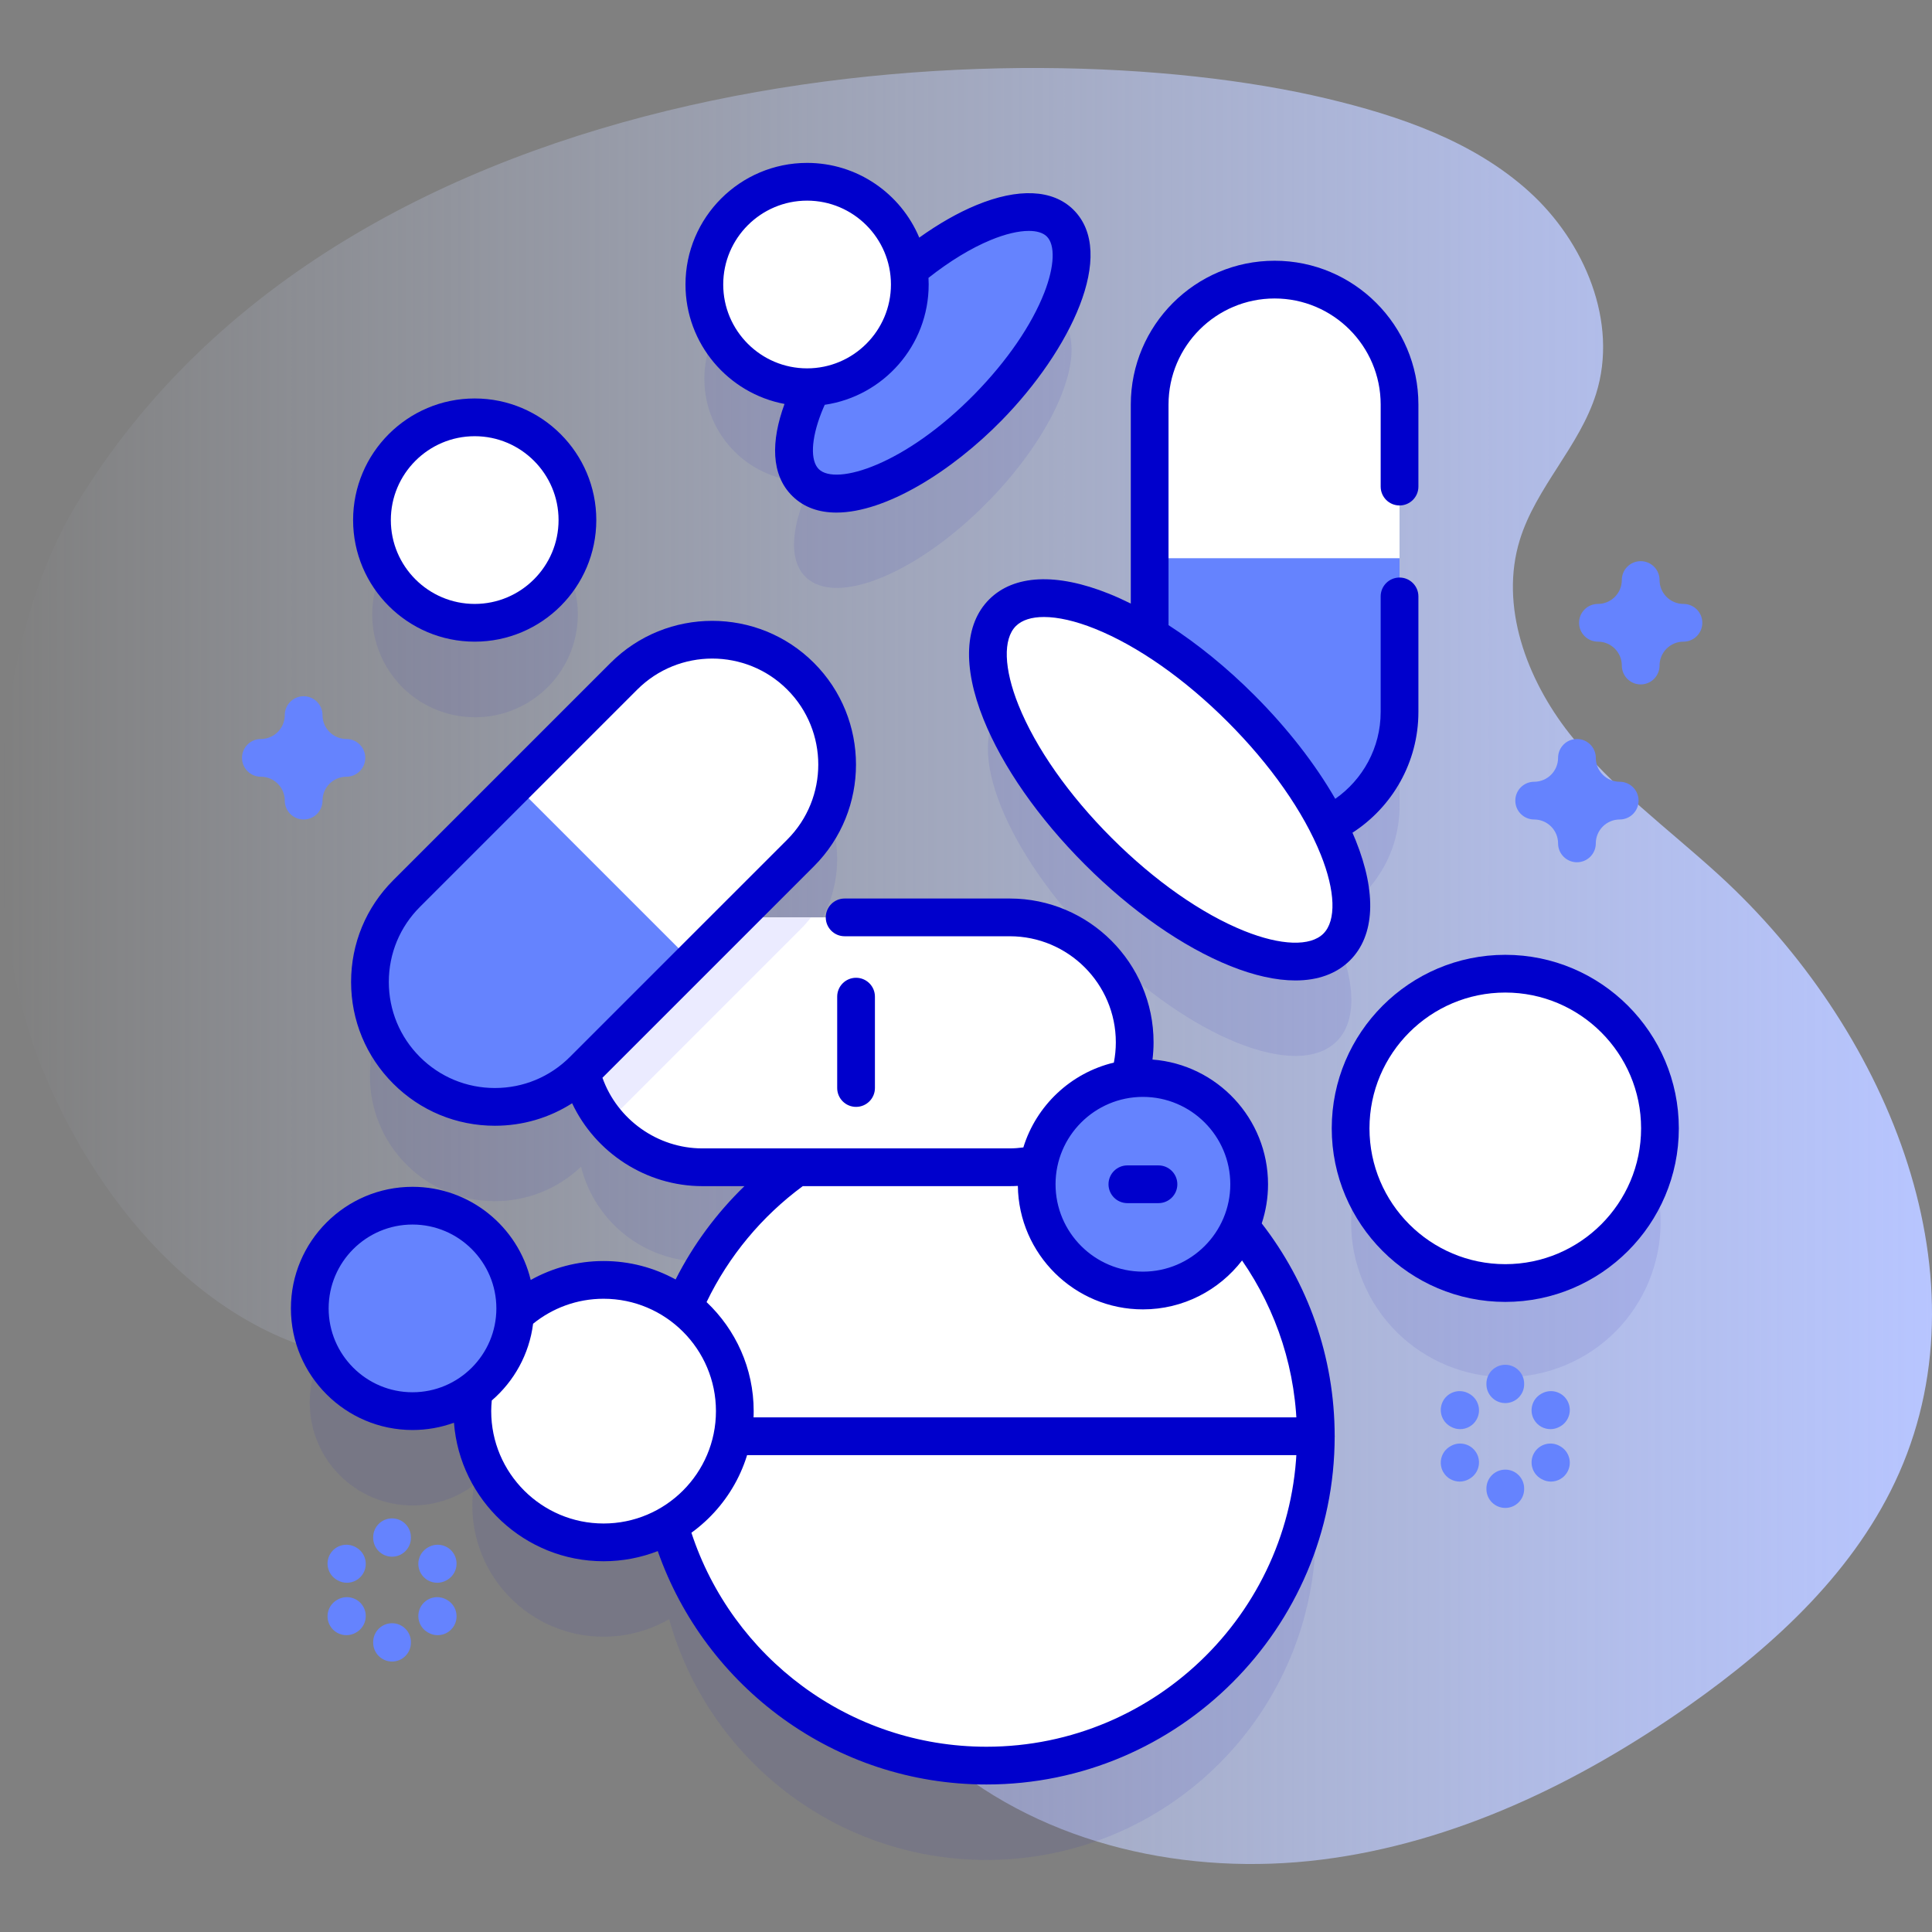 <svg id="Capa_1" enable-background="new 0 0 512 512" height="512" viewBox="0 0 512 512" width="512" xmlns="http://www.w3.org/2000/svg" xmlns:xlink="http://www.w3.org/1999/xlink"><rect x="0" y="0" width="512" height="512" fill="#808080" stroke="none"/><linearGradient id="SVGID_1_" gradientUnits="userSpaceOnUse" x1="0" x2="512" y1="256" y2="256"><stop offset="0" stop-color="#d2deff" stop-opacity="0"/><stop offset="1" stop-color="#b7c5ff"/></linearGradient><g><path d="m20.337 133.512c-23.967 39.398-26.493 107.613-8.937 150.256 15.377 37.351 45.966 72.409 86.12 76.801 14.766 1.615 29.858-1.024 44.472 1.638 50.258 9.152 68.952 71.09 108.01 104.014 27.183 22.913 64.898 31.022 100.174 26.607 35.276-4.414 68.302-20.363 97.376-40.824 22.957-16.157 44.436-36.022 55.764-61.707 23.744-53.839-4.19-118.501-47.587-158.239-13.516-12.377-28.581-23.294-39.875-37.727-11.293-14.434-18.48-33.695-13.099-51.214 4.293-13.977 15.849-24.812 20.227-38.763 5.958-18.984-3.035-40.281-17.802-53.616s-34.308-20.039-53.666-24.64c-81.103-19.281-258.823-11.524-331.177 107.414z" fill="url(#SVGID_1_)"/><g><g fill="#2626bc" opacity=".1"><path d="m331.042 338.843c0-15.55-12.606-28.156-28.156-28.156-1.23 0-2.439.087-3.627.24.939-3.068 1.447-6.324 1.447-9.699 0-18.286-14.824-33.11-33.11-33.11h-72.513l17.084-17.084c12.93-12.93 12.93-33.894 0-46.825-12.93-12.93-33.894-12.93-46.824 0l-57.603 57.603c-12.93 12.93-12.93 33.894 0 46.824 12.743 12.743 33.283 12.918 46.252.544 3.562 14.443 16.598 25.156 32.142 25.156h24.902c-13.106 9.28-23.538 22.084-29.921 37.031-5.863-4.503-13.197-7.186-21.161-7.186-9.04 0-17.274 3.451-23.459 9.105.029-.513.047-1.029.047-1.549 0-15.035-12.188-27.224-27.224-27.224-15.035 0-27.224 12.188-27.224 27.224 0 15.035 12.188 27.224 27.224 27.224 6.102 0 11.735-2.008 16.275-5.399-.274 1.76-.419 3.562-.419 5.399 0 19.209 15.572 34.78 34.78 34.78 6.332 0 12.263-1.701 17.377-4.657 10.251 36.807 44.013 63.815 84.088 63.815 48.205 0 87.284-39.078 87.284-87.284 0-21.117-7.5-40.482-19.98-55.578 1.489-3.429 2.319-7.214 2.319-11.194z"/><ellipse cx="125.8" cy="162.822" rx="27.224" ry="27.224" transform="matrix(.851 -.526 .526 .851 -66.813 90.454)"/><ellipse cx="398.916" cy="324.027" rx="40.99" ry="40.99" transform="matrix(.924 -.383 .383 .924 -93.634 177.324)"/><path d="m351.915 243.615c11.214-5.303 18.975-16.715 18.975-29.944v-40.731-40.732c0-18.286-14.824-33.11-33.11-33.11-18.286 0-33.11 14.824-33.11 33.11v40.732 20.496c-16.69-10.196-31.927-13.119-38.994-6.052-10.446 10.446.913 38.741 25.371 63.199s52.753 35.817 63.199 25.371c6.114-6.114 4.749-18.345-2.331-32.339z"/><path d="m213.885 127.617c.456 0 .91-.012 1.361-.034-5.523 11.003-6.559 20.609-1.744 25.325 8.117 7.949 29.784-1.014 48.396-20.019 18.611-19.005 27.119-40.855 19.002-48.804-6.929-6.785-23.733-1.24-40.08 12.349-1.918-13.158-13.244-23.264-26.934-23.264-15.035 0-27.224 12.189-27.224 27.224s12.188 27.223 27.223 27.223z"/></g><g><circle cx="261.419" cy="380.618" fill="#fff" r="87.284"/><path d="m348.702 385.619h-174.566c-2.762 0-5-2.239-5-5s2.238-5 5-5h174.566c2.762 0 5 2.239 5 5s-2.238 5-5 5z" fill="#00c"/><path d="m267.597 309.338h-81.463c-18.286 0-33.11-14.824-33.11-33.11 0-18.286 14.824-33.11 33.11-33.11h81.463c18.286 0 33.11 14.824 33.11 33.11 0 18.286-14.824 33.11-33.11 33.11z" fill="#fff"/><path d="m214.92 243.12c-.84 1.08-1.75 2.13-2.75 3.12l-51.34 51.34c-4.87-5.76-7.81-13.22-7.81-21.35 0-9.15 3.71-17.42 9.7-23.41 5.99-6 14.27-9.7 23.41-9.7z" fill="#ebebff"/><g><path d="m212.168 226.034-57.603 57.603c-12.93 12.93-33.894 12.93-46.825 0-12.93-12.93-12.93-33.894 0-46.824l57.603-57.603c12.93-12.93 33.894-12.93 46.824 0 12.931 12.93 12.931 33.894.001 46.824z" fill="#6583fe"/><path d="m136.542 208.011 28.801-28.801c12.93-12.93 33.894-12.93 46.824 0 12.93 12.93 12.93 33.894 0 46.825l-28.801 28.801z" fill="#fff"/></g><g><path d="m370.89 107.208v81.463c0 18.286-14.824 33.11-33.11 33.11-18.286 0-33.11-14.824-33.11-33.11v-81.463c0-18.286 14.824-33.11 33.11-33.11 18.286 0 33.11 14.824 33.11 33.11z" fill="#6583fe"/><path d="m304.67 147.939v-40.731c0-18.286 14.824-33.11 33.11-33.11 18.286 0 33.11 14.824 33.11 33.11v40.731z" fill="#fff"/></g><g><path d="m226.865 293.335c-2.762 0-5-2.239-5-5v-24.214c0-2.761 2.238-5 5-5s5 2.239 5 5v24.214c0 2.761-2.238 5-5 5z" fill="#00c"/></g><ellipse cx="302.886" cy="313.843" fill="#6583fe" rx="28.156" ry="28.156" transform="matrix(.16 -.987 .987 .16 -55.421 562.546)"/><g><g><circle cx="159.954" cy="373.963" fill="#fff" r="34.78"/></g></g><ellipse cx="109.318" cy="346.74" fill="#6583fe" rx="27.224" ry="27.224" transform="matrix(.16 -.987 .987 .16 -250.455 399.104)"/><g fill="#fff"><ellipse cx="125.8" cy="137.822" rx="27.224" ry="27.224" transform="matrix(.924 -.383 .383 .924 -43.166 58.633)"/><ellipse cx="398.916" cy="299.027" rx="40.99" ry="40.99" transform="matrix(.707 -.707 .707 .707 -94.604 369.659)"/><ellipse cx="309.961" cy="206.668" rx="26.748" ry="62.628" transform="matrix(.707 -.707 .707 .707 -55.351 279.708)"/></g></g><g fill="#6583fe"><g><g><path d="m103.897 412.539c-2.762 0-5-2.239-5-5v-.15c0-2.761 2.238-5 5-5s5 2.239 5 5v.15c0 2.761-2.238 5-5 5z"/><path d="m103.897 440.323c-2.762 0-5-2.239-5-5v-.15c0-2.761 2.238-5 5-5s5 2.239 5 5v.15c0 2.761-2.238 5-5 5z"/></g><g><path d="m91.927 419.448c-.851 0-1.712-.217-2.5-.674l-.13-.075c-2.39-1.384-3.206-4.442-1.822-6.833 1.384-2.39 4.445-3.205 6.832-1.822l.13.075c2.39 1.384 3.206 4.442 1.822 6.832-.927 1.602-2.607 2.497-4.332 2.497z"/><path d="m115.988 433.34c-.851 0-1.712-.217-2.5-.674l-.13-.075c-2.39-1.384-3.206-4.442-1.822-6.832 1.384-2.389 4.444-3.204 6.832-1.822l.13.075c2.39 1.384 3.206 4.442 1.822 6.833-.926 1.6-2.606 2.495-4.332 2.495z"/></g><g><path d="m91.807 433.34c-1.726 0-3.405-.895-4.332-2.496-1.384-2.39-.567-5.449 1.822-6.833l.13-.075c2.39-1.384 5.449-.567 6.832 1.822 1.384 2.39.567 5.449-1.822 6.832l-.13.075c-.788.458-1.651.675-2.5.675z"/><path d="m115.868 419.448c-1.727 0-3.405-.895-4.332-2.496-1.384-2.39-.567-5.449 1.822-6.832l.13-.075c2.39-1.384 5.449-.567 6.832 1.822 1.384 2.39.567 5.449-1.822 6.833l-.13.075c-.788.456-1.65.673-2.5.673z"/></g></g><g><g><path d="m398.916 371.832c-2.762 0-5-2.239-5-5v-.15c0-2.761 2.238-5 5-5s5 2.239 5 5v.15c0 2.761-2.238 5-5 5z"/><path d="m398.916 399.616c-2.762 0-5-2.239-5-5v-.15c0-2.761 2.238-5 5-5s5 2.239 5 5v.15c0 2.761-2.238 5-5 5z"/></g><g><path d="m386.945 378.741c-.846 0-1.702-.215-2.488-.667l-.13-.075c-2.393-1.376-3.218-4.433-1.841-6.827 1.377-2.393 4.432-3.218 6.827-1.841l.13.075c2.393 1.376 3.218 4.433 1.841 6.827-.925 1.608-2.607 2.508-4.339 2.508z"/><path d="m411.007 392.633c-.846 0-1.702-.215-2.488-.667l-.13-.075c-2.394-1.376-3.218-4.433-1.841-6.827 1.376-2.394 4.432-3.219 6.827-1.841l.13.075c2.393 1.376 3.218 4.433 1.841 6.827-.925 1.608-2.608 2.508-4.339 2.508z"/></g><g><path d="m386.825 392.633c-1.731 0-3.414-.9-4.339-2.508-1.377-2.394-.553-5.451 1.841-6.827l.13-.075c2.396-1.377 5.451-.552 6.827 1.841 1.377 2.394.553 5.451-1.841 6.827l-.13.075c-.786.452-1.642.667-2.488.667z"/><path d="m410.887 378.741c-1.731 0-3.414-.9-4.339-2.508-1.377-2.394-.553-5.451 1.841-6.827l.13-.075c2.396-1.377 5.451-.552 6.827 1.841 1.377 2.394.553 5.451-1.841 6.827l-.13.075c-.786.452-1.643.667-2.488.667z"/></g></g><path d="m80.469 217.174c-2.762 0-5-2.239-5-5 0-3.492-2.842-6.333-6.334-6.333-2.762 0-5-2.239-5-5s2.238-5 5-5c3.492 0 6.334-2.841 6.334-6.333 0-2.761 2.238-5 5-5s5 2.239 5 5c0 3.492 2.841 6.333 6.333 6.333 2.762 0 5 2.239 5 5s-2.238 5-5 5c-3.492 0-6.333 2.841-6.333 6.333 0 2.761-2.239 5-5 5z"/><path d="m417.906 228.507c-2.762 0-5-2.239-5-5 0-3.492-2.841-6.333-6.333-6.333-2.762 0-5-2.239-5-5s2.238-5 5-5c3.492 0 6.333-2.841 6.333-6.333 0-2.761 2.238-5 5-5s5 2.239 5 5c0 3.492 2.841 6.333 6.333 6.333 2.762 0 5 2.239 5 5s-2.238 5-5 5c-3.492 0-6.333 2.841-6.333 6.333 0 2.762-2.238 5-5 5z"/><path d="m434.8 181.379c-2.762 0-5-2.239-5-5 0-3.492-2.841-6.333-6.333-6.333-2.762 0-5-2.239-5-5s2.238-5 5-5c3.492 0 6.333-2.841 6.333-6.334 0-2.761 2.238-5 5-5s5 2.239 5 5c0 3.492 2.841 6.334 6.333 6.334 2.762 0 5 2.239 5 5s-2.238 5-5 5c-3.492 0-6.333 2.841-6.333 6.333 0 2.762-2.239 5-5 5z"/></g><g><ellipse cx="247.201" cy="93.496" fill="#6583fe" rx="48.164" ry="20.571" transform="matrix(.7 -.715 .715 .7 7.443 204.697)"/></g><g><g><circle cx="213.885" cy="75.394" fill="#fff" r="27.224"/><g fill="#00c"><path d="m336.042 313.843c0-17.429-13.52-31.749-30.621-33.049.183-1.498.286-3.019.286-4.566 0-21.014-17.097-38.11-38.11-38.11h-43.762c-2.762 0-5 2.239-5 5s2.238 5 5 5h43.762c15.5 0 28.11 12.61 28.11 28.11 0 1.837-.183 3.632-.522 5.372-11.411 2.726-20.553 11.359-23.986 22.481-1.182.152-2.379.257-3.602.257h-81.463c-11.866 0-22.541-7.634-26.48-18.719l56.049-56.049c14.858-14.859 14.858-39.037 0-53.895-14.859-14.859-39.036-14.857-53.895 0l-57.603 57.603c-7.198 7.198-11.163 16.768-11.163 26.948s3.965 19.75 11.163 26.948 16.769 11.162 26.947 11.162c7.366 0 14.407-2.086 20.467-5.96 6.195 13.162 19.677 21.963 34.515 21.963h11.151c-7.374 7.139-13.563 15.491-18.243 24.735-5.67-3.114-12.174-4.89-19.087-4.89-7.006 0-13.589 1.827-19.311 5.022-3.403-14.144-16.152-24.689-31.325-24.689-17.769 0-32.225 14.456-32.225 32.224s14.456 32.224 32.225 32.224c3.856 0 7.555-.683 10.986-1.93 1.574 20.505 18.749 36.711 39.65 36.711 5.062 0 9.902-.961 14.359-2.693 12.605 35.974 46.882 61.851 87.105 61.851 50.885 0 92.283-41.398 92.283-92.283 0-21.234-7.23-40.797-19.33-56.406 1.078-3.267 1.67-6.751 1.67-10.372zm-224.767-33.741c-5.31-5.309-8.233-12.368-8.233-19.877 0-7.508 2.924-14.567 8.233-19.876l57.603-57.603c5.482-5.48 12.678-8.22 19.878-8.22 7.197 0 14.397 2.741 19.877 8.22 10.959 10.96 10.959 28.793 0 39.753l-57.604 57.603c-5.31 5.309-12.368 8.233-19.877 8.233-7.508 0-14.567-2.924-19.877-8.233zm191.612 10.585c12.768 0 23.155 10.388 23.155 23.156s-10.388 23.156-23.155 23.156c-12.768 0-23.156-10.388-23.156-23.156-.001-12.768 10.387-23.156 23.156-23.156zm-215.793 56.053c0-12.254 9.97-22.224 22.225-22.224 12.254 0 22.224 9.969 22.224 22.224 0 12.254-9.97 22.224-22.224 22.224-12.256-.001-22.225-9.97-22.225-22.224zm43.08 27.223c0-.952.062-1.889.15-2.818 5.892-5.078 9.928-12.245 10.952-20.342 5.112-4.133 11.607-6.62 18.678-6.62 16.421 0 29.78 13.359 29.78 29.78s-13.359 29.78-29.78 29.78-29.78-13.359-29.78-29.78zm213.528 6.656c0 45.371-36.912 82.283-82.283 82.283-36.443 0-67.404-23.825-78.186-56.71 9.987-7.234 16.502-18.981 16.502-32.228 0-11.374-4.806-21.64-12.484-28.897 5.878-12.213 14.676-22.761 25.495-30.728h54.852c.72 0 1.435-.024 2.145-.064.233 18.083 15.008 32.725 33.145 32.725 10.688 0 20.204-5.088 26.271-12.963 9.151 13.252 14.543 29.29 14.543 46.582z"/><path d="m298.766 318.843h8.241c2.762 0 5-2.239 5-5s-2.238-5-5-5h-8.241c-2.762 0-5 2.239-5 5s2.238 5 5 5z"/><path d="m125.8 170.046c17.769 0 32.225-14.456 32.225-32.224s-14.456-32.224-32.225-32.224-32.224 14.456-32.224 32.224c0 17.769 14.455 32.224 32.224 32.224zm0-54.447c12.255 0 22.225 9.969 22.225 22.224s-9.97 22.224-22.225 22.224c-12.254 0-22.224-9.97-22.224-22.224s9.97-22.224 22.224-22.224z"/><path d="m398.916 253.037c-25.359 0-45.99 20.631-45.99 45.99s20.631 45.99 45.99 45.99 45.99-20.631 45.99-45.99-20.631-45.99-45.99-45.99zm0 81.98c-19.845 0-35.99-16.145-35.99-35.99s16.145-35.99 35.99-35.99 35.99 16.145 35.99 35.99-16.145 35.99-35.99 35.99z"/><path d="m262.142 158.848c-6.558 6.558-7.094 17.831-1.509 31.744 5.038 12.549 14.584 26.231 26.88 38.527 12.295 12.295 25.978 21.841 38.526 26.879 6.372 2.558 12.188 3.832 17.254 3.831 5.993 0 10.935-1.785 14.488-5.339 6.558-6.558 7.094-17.831 1.509-31.743-.275-.686-.57-1.377-.872-2.069 10.502-6.792 17.473-18.595 17.473-32.006v-30.618c0-2.761-2.238-5-5-5s-5 2.239-5 5v30.618c0 9.522-4.77 17.939-12.036 23.024-5.332-9.256-12.685-18.717-21.444-27.476-7.269-7.269-15.022-13.566-22.74-18.55v-58.461c0-15.5 12.61-28.11 28.11-28.11s28.11 12.61 28.11 28.11v21.744c0 2.761 2.238 5 5 5s5-2.239 5-5v-21.744c0-21.014-17.097-38.11-38.11-38.11-21.014 0-38.11 17.096-38.11 38.11v52.744c-1.948-.966-3.881-1.847-5.786-2.612-13.913-5.585-25.186-5.051-31.743 1.507zm87.868 67.623c3.883 9.672 4.145 17.503.701 20.947-3.445 3.444-11.276 3.181-20.946-.701-11.324-4.546-23.818-13.308-35.182-24.67-11.362-11.362-20.124-23.857-24.67-35.181-3.883-9.672-4.145-17.503-.701-20.947 1.609-1.609 4.175-2.409 7.439-2.409 3.723 0 8.355 1.041 13.508 3.11 11.324 4.546 23.818 13.308 35.182 24.67 11.361 11.363 20.122 23.857 24.669 35.181z"/><path d="m207.907 107.052c-3.605 9.837-3.648 18.801 2.097 24.428 3.086 3.022 7.096 4.359 11.662 4.358 12.991-.001 30.462-10.827 43.805-24.452 18.032-18.414 30.793-44.254 18.927-55.875-5.445-5.333-14.564-5.741-25.671-1.146-4.91 2.031-10.03 4.967-15.112 8.602-4.874-11.617-16.363-19.798-29.729-19.798-17.768 0-32.224 14.456-32.224 32.224 0 15.725 11.324 28.847 26.245 31.659zm38.202-31.658c0-.591-.019-1.178-.05-1.761 5.556-4.379 11.19-7.834 16.49-10.026 3.873-1.602 7.372-2.416 10.1-2.416 2.105 0 3.751.485 4.753 1.466 2.3 2.253 2.055 7.95-.639 14.87-3.35 8.603-9.897 18.144-18.436 26.864-18.436 18.826-36.785 24.388-41.326 19.946-2.3-2.252-2.055-7.95.64-14.87.282-.724.594-1.456.921-2.192 15.559-2.273 27.547-15.701 27.547-31.881zm-32.223-22.224c12.254 0 22.224 9.969 22.224 22.224 0 12.254-9.97 22.224-22.224 22.224s-22.224-9.969-22.224-22.224 9.97-22.224 22.224-22.224z"/></g></g></g></g></g></svg>